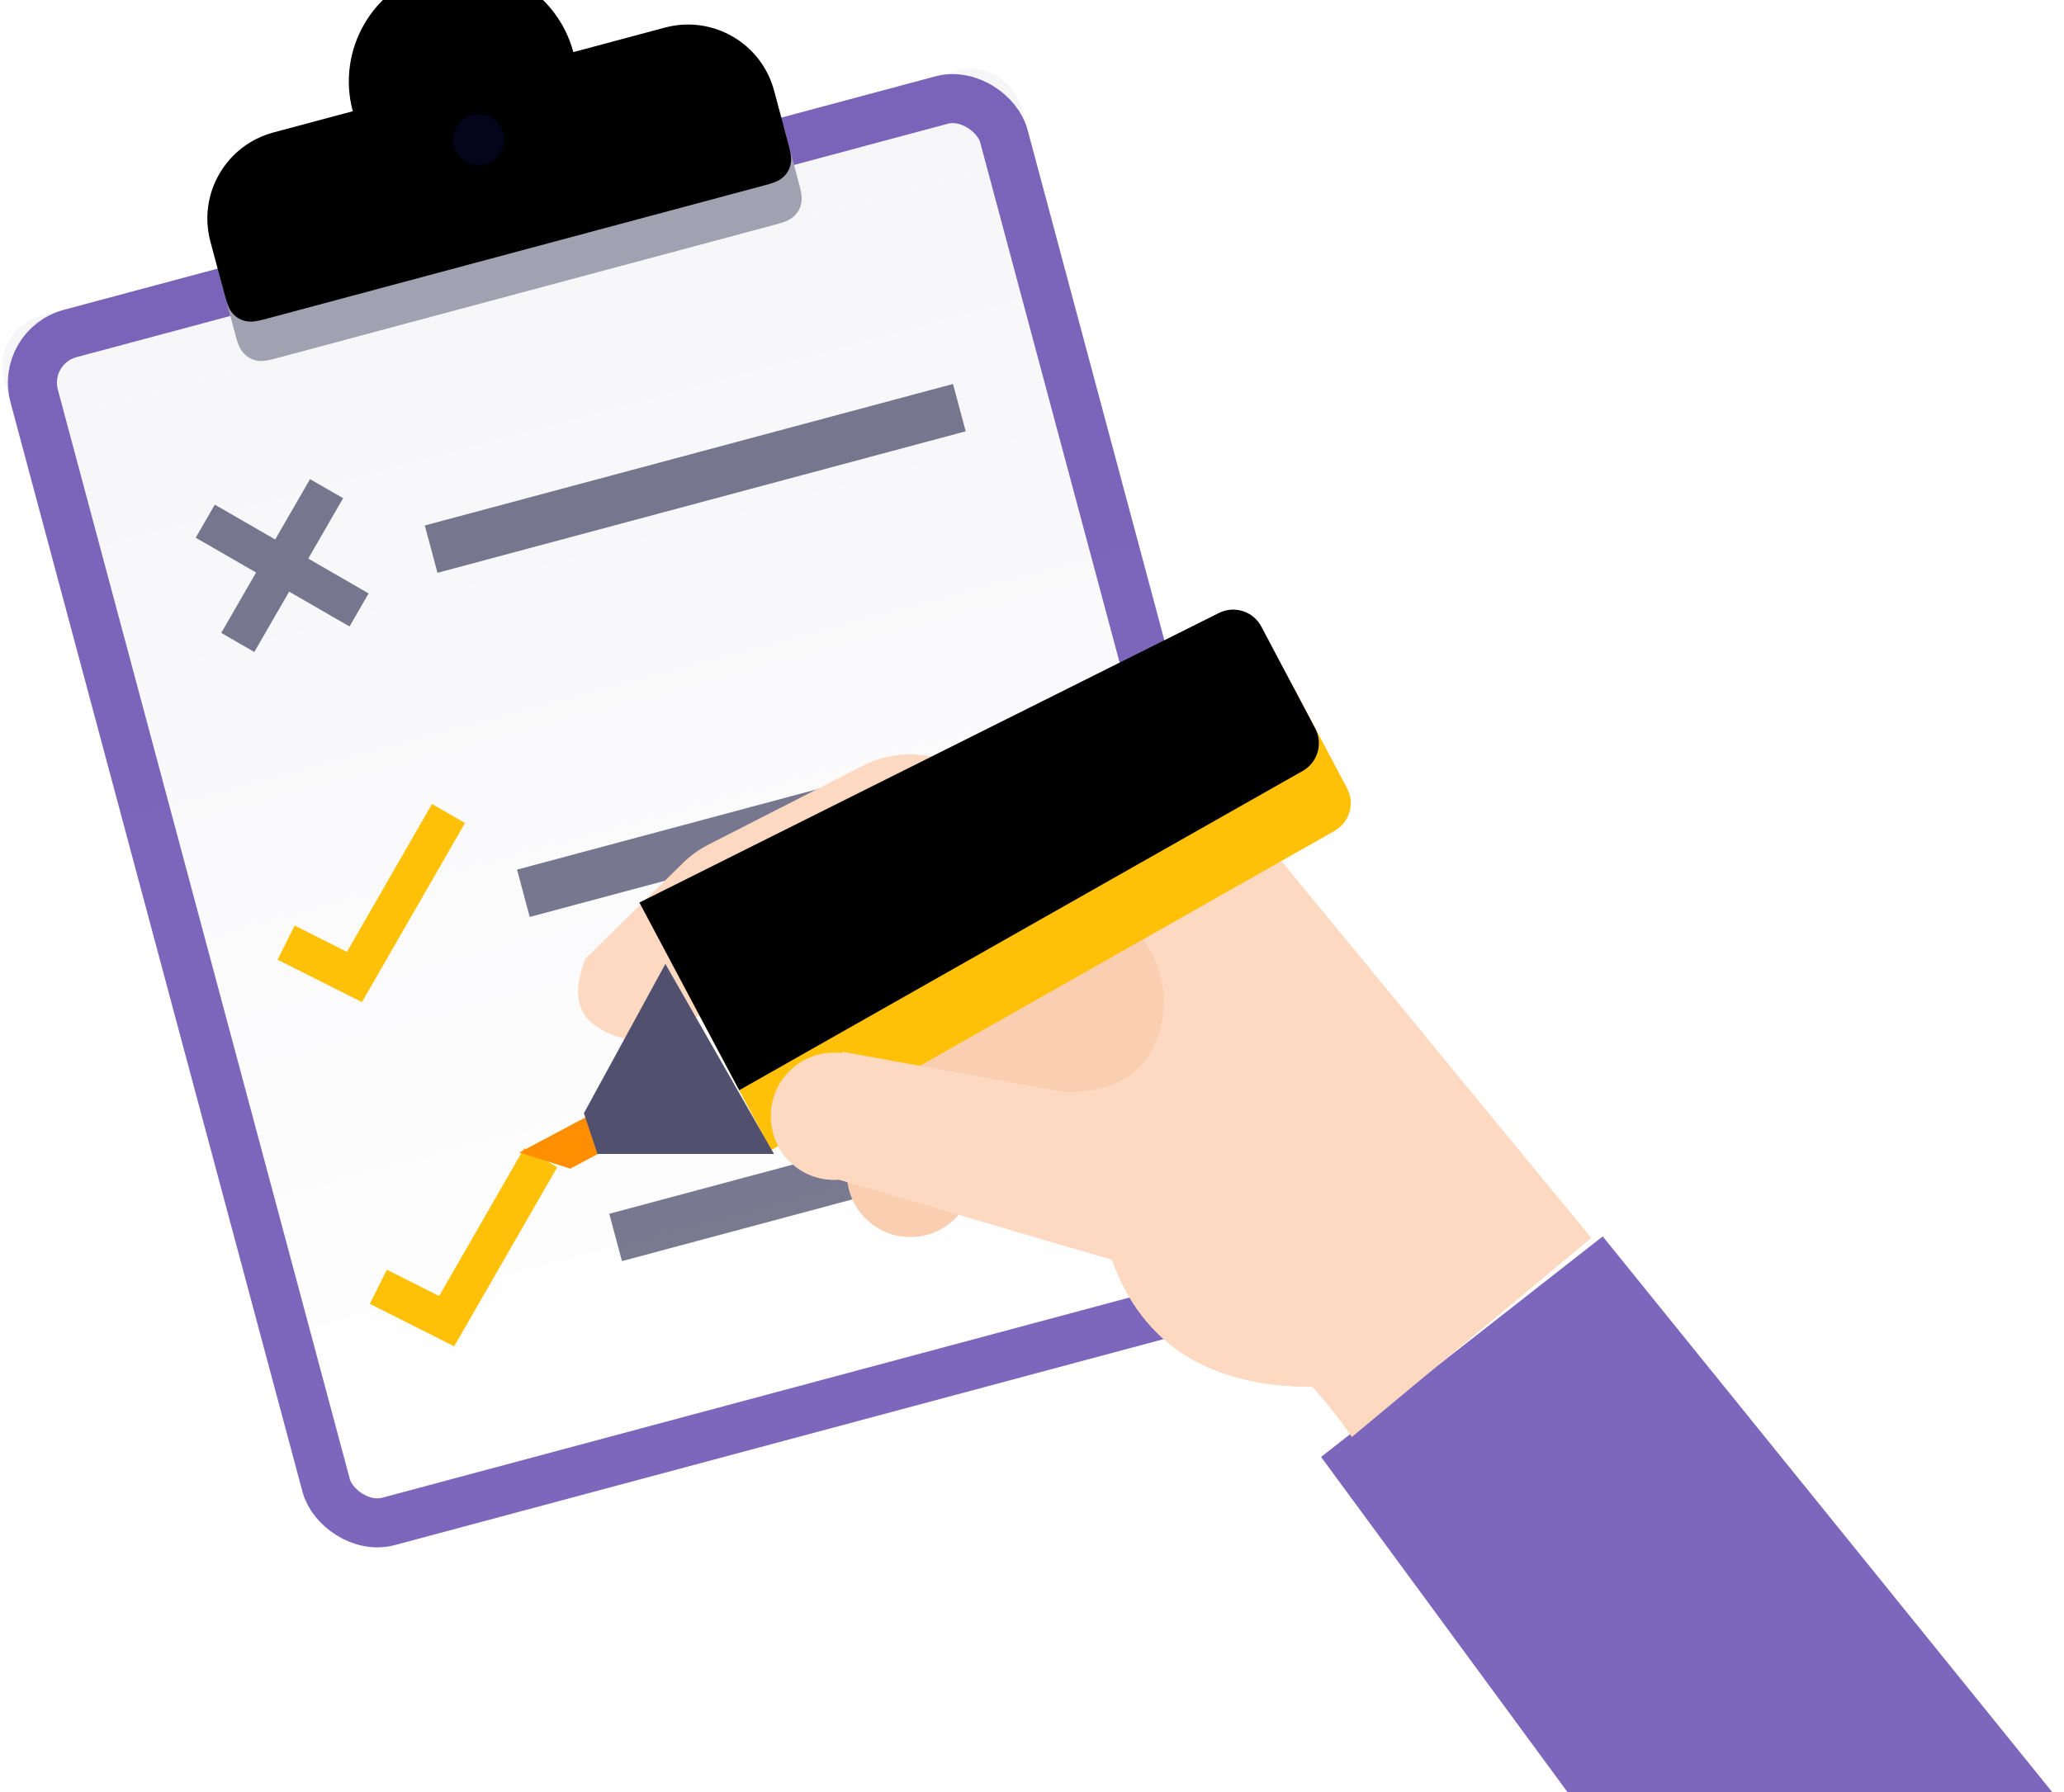 <svg xmlns="http://www.w3.org/2000/svg" xmlns:xlink="http://www.w3.org/1999/xlink" width="152" height="132" viewBox="0 0 152 132">
  <defs>
    <linearGradient id="test-b" x1="50%" x2="50%" y1="0%" y2="100%">
      <stop offset="0%" stop-color="#131362" stop-opacity=".04"/>
      <stop offset="100%" stop-color="#FFF" stop-opacity=".04"/>
    </linearGradient>
    <rect id="test-a" width="77.543" height="94.196" y="14.059" rx="3.749"/>
    <path id="test-c" d="M29.896,8.435 C29.896,3.777 33.661,0 38.304,0 C42.948,0 46.713,3.777 46.713,8.435 L53.699,8.435 C57.322,8.435 60.259,11.373 60.259,14.996 L60.259,19.154 C60.259,19.99 60.172,20.293 60.009,20.598 C59.846,20.904 59.606,21.143 59.301,21.307 C58.995,21.47 58.692,21.557 57.856,21.557 L19.687,21.557 C18.851,21.557 18.548,21.47 18.243,21.307 C17.937,21.143 17.697,20.904 17.534,20.598 C17.371,20.293 17.284,19.99 17.284,19.154 L17.284,14.996 C17.284,11.373 20.221,8.435 23.845,8.435 L29.896,8.435 Z"/>
    <filter id="test-d" width="107%" height="113.9%" x="-3.5%" y="-7%" filterUnits="objectBoundingBox">
      <feOffset dy="-3" in="SourceAlpha" result="shadowOffsetInner1"/>
      <feComposite in="shadowOffsetInner1" in2="SourceAlpha" k2="-1" k3="1" operator="arithmetic" result="shadowInnerInner1"/>
      <feColorMatrix in="shadowInnerInner1" values="0 0 0 0 0.031   0 0 0 0 0.031   0 0 0 0 0.2  0 0 0 0.04 0"/>
    </filter>
    <path id="test-e" d="M12.511,11.212 L60.209,12.416 C61.482,12.449 62.496,13.491 62.493,14.764 L62.476,23.248 C62.473,24.515 61.463,25.551 60.196,25.585 L12.511,26.869 L12.511,11.212 Z"/>
    <filter id="test-f" width="110%" height="131.9%" x="-5%" y="-16%" filterUnits="objectBoundingBox">
      <feOffset dy="-5" in="SourceAlpha" result="shadowOffsetInner1"/>
      <feComposite in="shadowOffsetInner1" in2="SourceAlpha" k2="-1" k3="1" operator="arithmetic" result="shadowInnerInner1"/>
      <feColorMatrix in="shadowInnerInner1" values="0 0 0 0 0.031   0 0 0 0 0.031   0 0 0 0 0.2  0 0 0 0.04 0"/>
    </filter>
    <path id="test-g" d="M81.48,90.026 L59.615,60.283 L80.355,44.039 L116.36,88.556 C116.674,88.944 116.614,89.512 116.226,89.825 C116.066,89.955 115.865,90.026 115.659,90.026 L81.48,90.026 Z"/>
  </defs>
  <g fill="none" fill-rule="evenodd" transform="translate(-5 -10)">
    <g transform="rotate(-15 78.885 7.702)">
      <use fill="#FFF" xlink:href="#test-a"/>
      <use fill="url(#test-b)" xlink:href="#test-a"/>
      <rect width="73.933" height="90.586" x="1.805" y="15.864" stroke="#4527A0" stroke-opacity=".7" stroke-width="3.61" rx="3.749"/>
      <use fill="#FFF" xlink:href="#test-c"/>
      <use fill="#080833" fill-opacity=".38" xlink:href="#test-c"/>
      <use fill="#000" filter="url(#test-d)" xlink:href="#test-c"/>
      <ellipse cx="38.304" cy="9.841" fill="#080833" fill-opacity=".54" rx="1.869" ry="1.875"/>
      <rect width="40.271" height="3.61" x="27.123" y="36.283" fill="#080833" fill-opacity=".54"/>
      <rect width="40.271" height="3.61" x="27.123" y="62.527" fill="#080833" fill-opacity=".54"/>
      <path fill="#080833" fill-opacity=".54" d="M16.213,34.428 L19.843,30.798 L21.831,32.786 L18.201,36.416 L21.831,40.046 L19.843,42.035 L16.213,38.405 L12.582,42.035 L10.594,40.046 L14.224,36.416 L10.594,32.786 L12.582,30.798 L16.213,34.428 Z"/>
      <polygon fill="#FFC107" fill-rule="nonzero" points="10.236 62.268 8.373 64.37 13.565 68.999 24.309 58.221 22.327 56.232 13.452 65.136"/>
      <rect width="22.053" height="3.61" x="27.123" y="88.77" fill="#080833" fill-opacity=".54"/>
      <polygon fill="#FFC107" fill-rule="nonzero" points="10.236 88.512 8.373 90.613 13.565 95.243 24.309 84.464 22.327 82.476 13.452 91.38"/>
    </g>
    <g transform="translate(42.674 57.034)">
      <path fill="#FACEB1" d="M27.916,30.1 C25.336,30.1 24.693,36.812 24.693,39.4 C24.693,41.988 26.784,44.087 29.364,44.087 C31.944,44.087 34.035,41.988 34.035,39.4 L49.973,32.503 L46.861,19.93 L27.916,30.1 Z"/>
      <path fill="#FCD9C0" d="M24.113,39.856 C23.996,39.864 23.878,39.869 23.758,39.869 C21.179,39.869 19.087,37.771 19.087,35.182 C19.087,32.594 21.179,30.496 23.758,30.496 C23.952,30.496 24.143,30.508 24.33,30.531 L24.358,30.434 L40.789,33.426 C44.36,33.426 46.617,32.077 47.562,29.38 C48.506,26.682 48.034,24.103 46.145,21.641 L42.202,19.747 L29.831,18.403 L11.023,29.38 C9.256,29.811 7.652,29.532 6.212,28.544 C4.772,27.555 4.516,25.898 5.446,23.572 L12.638,16.516 C13.18,15.984 13.8,15.537 14.477,15.191 L25.91,9.348 C27.381,8.597 29.058,8.352 30.682,8.651 L51.148,12.424 C52.887,12.745 54.457,13.67 55.581,15.037 L79.505,44.142 L61.878,58.815 C61.286,57.866 60.323,56.633 58.989,55.117 C51.376,55.117 46.45,51.995 44.211,45.752 L24.113,39.856 Z"/>
      <g transform="rotate(-28 37.502 19.04)">
        <use fill="#FFC107" xlink:href="#test-e"/>
        <use fill="#000" filter="url(#test-f)" xlink:href="#test-e"/>
      </g>
      <polygon fill="#FF8F00" points=".794 35.966 8.17 35.966 8.17 38.777 3.56 38.777" transform="rotate(-28 4.482 37.371)"/>
      <polygon fill="#51516F" points="19.326 37.966 6.326 37.966 5.326 34.966 11.326 23.966"/>
      <use fill="#FFF" xlink:href="#test-g"/>
      <use fill="#4527A0" fill-opacity=".7" xlink:href="#test-g"/>
      <path fill="#FCD9C0" d="M44.211,45.752 C46.45,51.995 51.376,55.117 58.989,55.117 C60.323,56.633 61.286,57.866 61.878,58.815 L79.505,44.142 C58.839,32.502 48.191,27.582 47.562,29.38 C46.617,32.077 44.36,33.426 40.789,33.426 L24.358,30.434 L24.33,30.531 C24.143,30.508 23.952,30.496 23.758,30.496 C21.179,30.496 19.087,32.594 19.087,35.182 C19.087,37.771 21.179,39.869 23.758,39.869 C23.878,39.869 23.996,39.864 24.113,39.856 L44.211,45.752 Z"/>
    </g>
  </g>
</svg>
